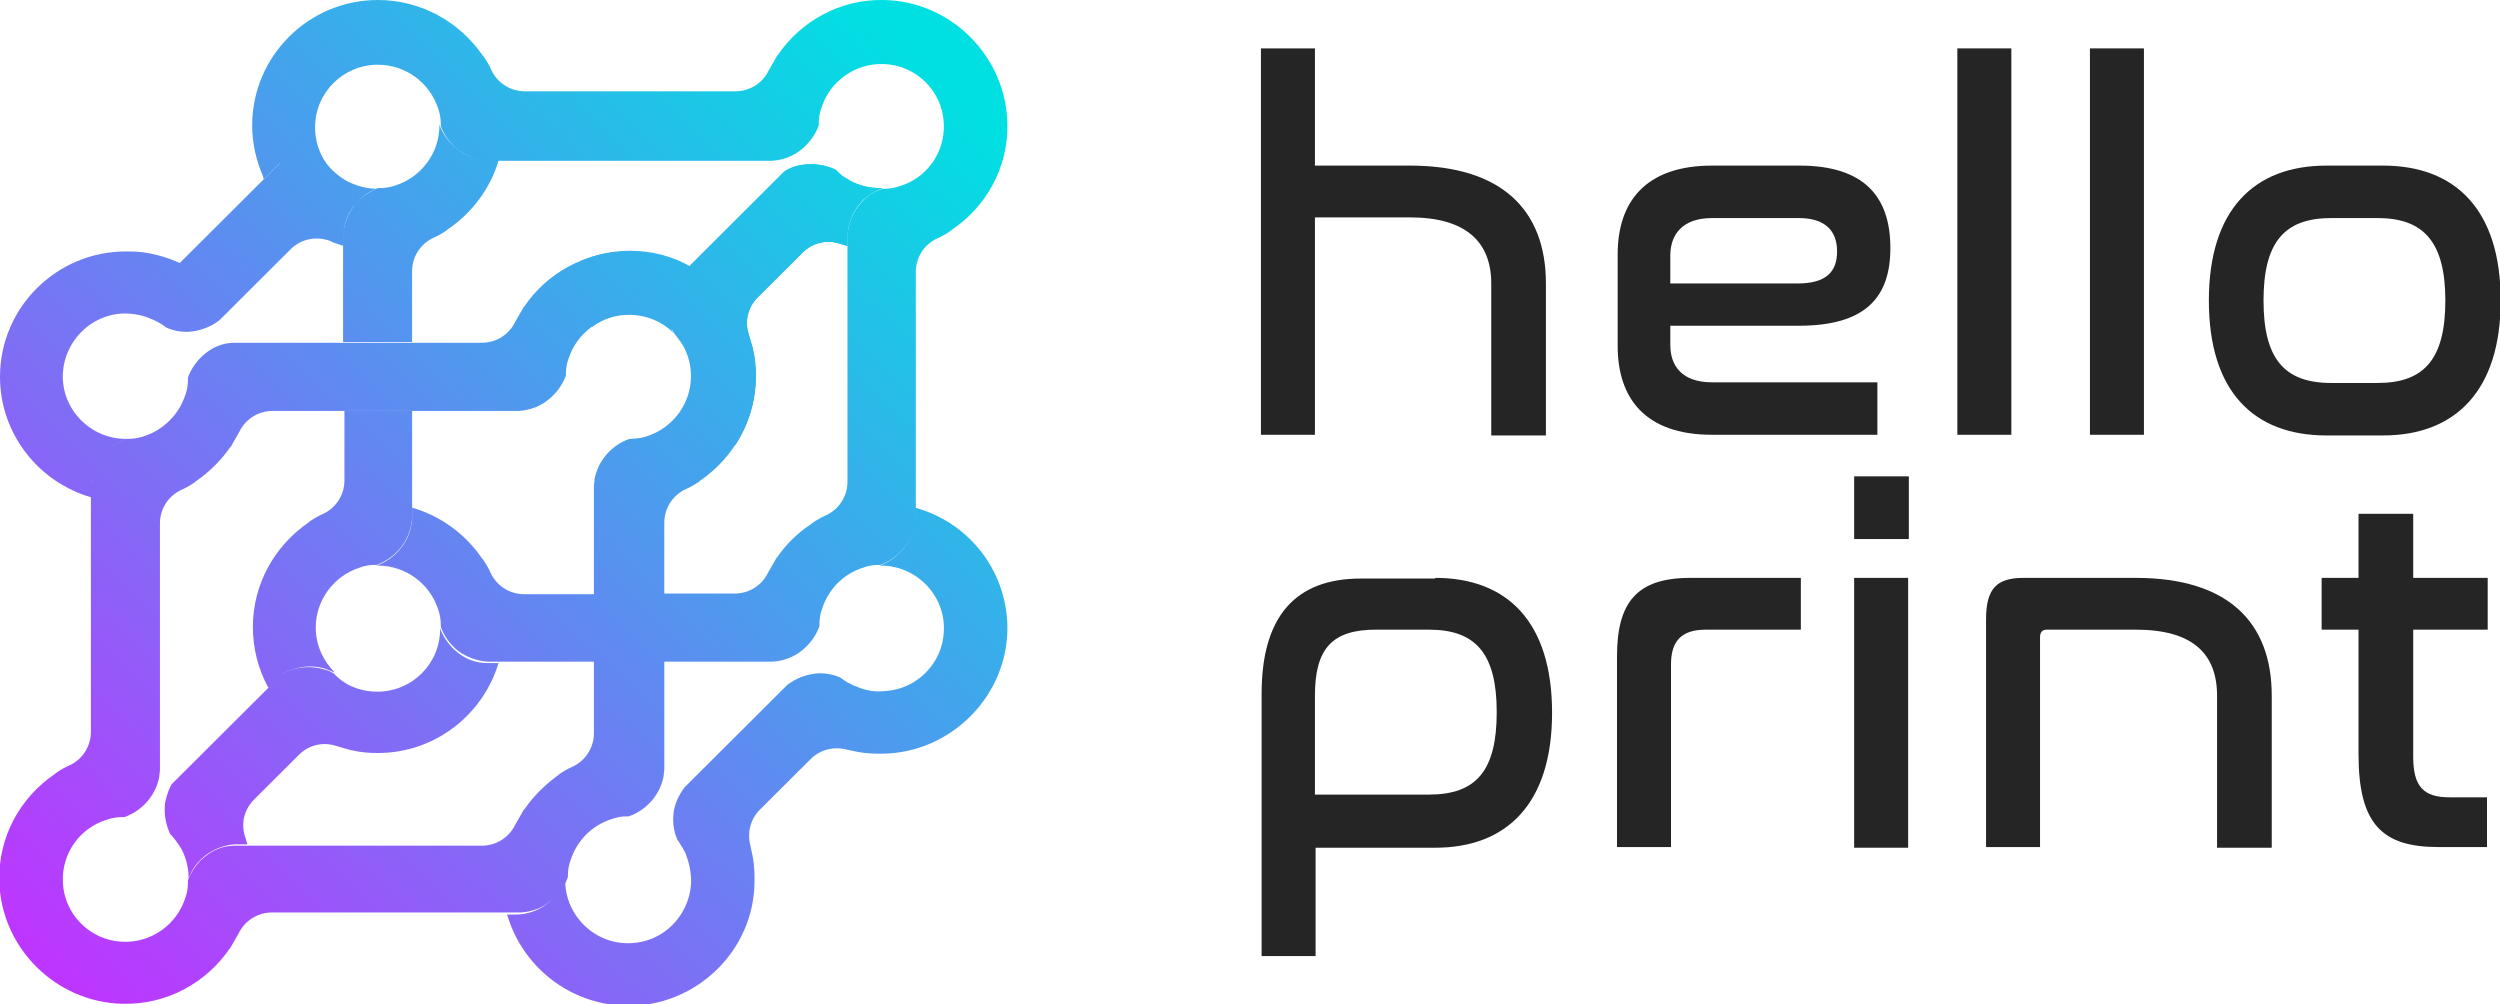 <svg width="112" height="45" viewBox="0 0 112 45" fill="none" xmlns="http://www.w3.org/2000/svg">
<g clip-path="url(#clip0_519_2139)">
<path d="M22.351 29.644C21.677 31.995 19.504 33.735 16.932 33.735C16.534 33.735 16.136 33.704 15.768 33.613H15.738C15.523 33.552 15.309 33.49 15.095 33.429C14.482 33.216 13.839 33.368 13.38 33.826L12.89 34.315L12.86 34.345L11.39 35.811C10.931 36.269 10.777 36.91 10.992 37.52C11.022 37.612 11.053 37.734 11.084 37.826H10.839C10.777 37.826 10.747 37.826 10.686 37.826C10.624 37.826 10.594 37.826 10.533 37.826C10.043 37.856 9.583 38.039 9.216 38.314C9.155 38.375 9.063 38.436 9.002 38.497C9.002 38.497 9.002 38.497 8.971 38.528C8.726 38.772 8.542 39.077 8.451 39.383V39.352C8.451 38.864 8.328 38.406 8.114 38.009C8.083 37.978 8.083 37.948 8.053 37.917C7.961 37.765 7.838 37.612 7.716 37.459C7.685 37.429 7.654 37.398 7.624 37.368C7.471 37.032 7.379 36.666 7.379 36.299C7.379 36.147 7.379 36.024 7.41 35.902C7.471 35.627 7.563 35.353 7.685 35.139L7.777 35.047L8.542 34.284L11.788 31.048L11.88 30.957L11.972 30.865L12.553 30.285L12.645 30.193C12.982 29.98 13.411 29.888 13.839 29.888C14.054 29.888 14.268 29.919 14.482 29.98C14.635 30.01 14.788 30.071 14.941 30.163C14.972 30.193 15.003 30.224 15.033 30.254C15.156 30.377 15.309 30.499 15.462 30.59C15.493 30.621 15.523 30.621 15.554 30.651C15.952 30.865 16.411 30.987 16.901 30.987C18.463 30.987 19.718 29.735 19.718 28.178V28.148C19.871 28.575 20.146 28.942 20.483 29.216C20.851 29.522 21.31 29.705 21.831 29.705H22.351V29.644Z" fill="url(#paint0_linear_519_2139)"/>
<path d="M18.463 18.409V23.202C18.432 23.691 18.248 24.179 17.942 24.546C17.666 24.881 17.299 25.156 16.87 25.309C16.84 25.309 16.809 25.309 16.779 25.309C16.564 25.309 16.381 25.339 16.197 25.4C16.166 25.4 16.136 25.431 16.105 25.431C14.972 25.797 14.146 26.866 14.146 28.117C14.146 28.911 14.482 29.613 15.003 30.132C14.85 30.071 14.697 30.01 14.543 29.949C14.329 29.888 14.115 29.858 13.9 29.858C13.472 29.858 13.074 29.98 12.706 30.163L12.615 30.254L12.033 30.834C12.033 30.834 12.033 30.834 12.033 30.804C12.033 30.804 12.033 30.773 12.002 30.773C11.574 29.98 11.329 29.064 11.329 28.087C11.329 26.163 12.308 24.454 13.809 23.416C13.809 23.416 13.839 23.416 13.839 23.385C14.054 23.233 14.268 23.111 14.482 23.019C15.064 22.744 15.431 22.164 15.431 21.523V18.409H18.463Z" fill="url(#paint1_linear_519_2139)"/>
<path d="M45.131 28.026C45.192 31.14 42.62 33.735 39.528 33.765C39.283 33.765 39.038 33.765 38.793 33.735H38.762C38.487 33.704 38.211 33.643 37.935 33.582C37.354 33.429 36.741 33.582 36.313 34.01L35.731 34.59L35.7 34.62L34.659 35.658L34.629 35.689L34.047 36.269C33.618 36.696 33.465 37.307 33.618 37.887C33.68 38.161 33.741 38.436 33.772 38.711V38.742C33.802 38.986 33.802 39.23 33.802 39.474C33.802 42.588 31.169 45.122 28.046 45.061C25.505 45 23.392 43.29 22.718 40.97H22.963C22.994 40.97 23.055 40.97 23.086 40.97C23.116 40.97 23.178 40.97 23.208 40.97C23.729 40.94 24.188 40.756 24.555 40.451C24.892 40.176 25.168 39.81 25.321 39.383C25.321 39.413 25.321 39.413 25.321 39.444C25.321 41.031 26.668 42.344 28.291 42.252C29.699 42.191 30.832 41.062 30.955 39.657C30.985 39.169 30.893 38.711 30.74 38.314C30.74 38.284 30.71 38.253 30.71 38.222C30.618 38.039 30.526 37.887 30.404 37.703C30.373 37.673 30.373 37.642 30.342 37.612C30.22 37.337 30.159 37.032 30.159 36.727C30.159 36.696 30.159 36.696 30.159 36.666C30.159 36.147 30.373 35.658 30.679 35.261L31.047 34.895L31.23 34.712L34.721 31.231L34.904 31.048L35.272 30.682C35.67 30.377 36.16 30.193 36.68 30.163C36.711 30.163 36.711 30.163 36.741 30.163C37.048 30.163 37.354 30.224 37.629 30.346C37.66 30.377 37.691 30.377 37.721 30.407C37.874 30.529 38.058 30.621 38.242 30.712C38.272 30.712 38.303 30.743 38.334 30.743C38.732 30.926 39.191 31.018 39.681 30.957C41.089 30.865 42.222 29.705 42.283 28.3C42.375 26.683 41.059 25.339 39.466 25.339C39.436 25.339 39.436 25.339 39.405 25.339C39.834 25.187 40.201 24.912 40.477 24.576C40.783 24.21 40.967 23.752 40.997 23.233V22.744C43.355 23.385 45.069 25.492 45.131 28.026Z" fill="url(#paint2_linear_519_2139)"/>
<path d="M16.962 8.426C16.564 8.548 16.227 8.792 15.982 9.098L15.952 9.128C15.921 9.159 15.921 9.189 15.891 9.189C15.585 9.556 15.401 10.014 15.401 10.502V11.021C15.37 11.021 15.37 11.021 15.339 10.991H15.309C15.156 10.93 14.972 10.899 14.819 10.807C14.207 10.563 13.502 10.685 13.013 11.174L10.379 13.799L10.196 13.982L9.828 14.349C9.43 14.654 8.94 14.837 8.42 14.868C8.389 14.868 8.389 14.868 8.359 14.868C8.052 14.868 7.746 14.807 7.471 14.685C7.44 14.654 7.41 14.654 7.379 14.623C7.226 14.501 7.042 14.41 6.858 14.318C6.828 14.318 6.797 14.288 6.767 14.288C6.369 14.104 5.94 14.043 5.511 14.043C4.072 14.104 2.909 15.265 2.817 16.7C2.725 18.317 4.042 19.661 5.634 19.661C5.664 19.661 5.664 19.661 5.695 19.661C4.899 19.936 4.317 20.607 4.133 21.462C4.103 21.554 4.103 21.645 4.103 21.767V22.286C1.745 21.615 0 19.447 0 16.883C0 13.769 2.541 11.265 5.634 11.265C5.879 11.265 6.093 11.265 6.338 11.296H6.369C6.981 11.387 7.532 11.54 8.052 11.784L11.482 8.365L11.543 8.304L11.819 8.029L12.553 7.296L12.614 7.235C12.89 7.113 13.227 7.022 13.533 7.022C13.564 7.022 13.564 7.022 13.594 7.022C13.931 7.022 14.268 7.083 14.574 7.235C14.574 7.266 14.605 7.266 14.605 7.296C14.85 7.632 15.186 7.907 15.554 8.121C15.585 8.121 15.585 8.151 15.615 8.151C16.013 8.334 16.442 8.457 16.901 8.457C16.932 8.426 16.962 8.426 16.962 8.426Z" fill="url(#paint3_linear_519_2139)"/>
<path d="M39.528 8.426C39.191 8.548 38.915 8.731 38.67 8.945C38.67 8.945 38.64 8.945 38.64 8.976C38.578 9.037 38.517 9.128 38.456 9.189C38.18 9.556 37.997 10.014 37.966 10.502V11.021C37.874 10.991 37.752 10.96 37.66 10.93C37.048 10.716 36.405 10.868 35.945 11.326L35.455 11.815L35.425 11.845L34.445 12.822L33.955 13.311C33.496 13.769 33.343 14.41 33.557 15.02C33.618 15.234 33.68 15.448 33.741 15.662V15.692C33.833 16.058 33.863 16.455 33.863 16.852C33.863 18.776 32.883 20.485 31.383 21.523C31.383 21.523 31.353 21.523 31.353 21.554C31.138 21.706 30.924 21.828 30.71 21.92C30.128 22.195 29.761 22.775 29.761 23.416V34.467C29.761 34.559 29.73 34.681 29.73 34.773C29.577 35.597 28.965 36.299 28.168 36.574C28.138 36.574 28.107 36.574 28.076 36.574C27.862 36.574 27.678 36.605 27.495 36.666C27.464 36.666 27.434 36.696 27.403 36.696C26.515 36.971 25.841 37.673 25.566 38.528C25.566 38.558 25.535 38.589 25.535 38.619C25.474 38.803 25.443 39.016 25.443 39.2C25.443 39.23 25.443 39.261 25.443 39.291C25.29 39.718 25.015 40.085 24.678 40.36C24.311 40.665 23.851 40.848 23.331 40.879H12.186C11.543 40.879 10.961 41.245 10.686 41.825C10.563 42.039 10.441 42.252 10.318 42.466C10.318 42.466 10.318 42.497 10.288 42.497C9.247 44.023 7.471 45.031 5.45 44.969C2.48 44.878 0.061 42.466 -0.031 39.505C-0.092 37.49 0.919 35.719 2.449 34.681C2.449 34.681 2.48 34.681 2.48 34.651C2.694 34.498 2.909 34.376 3.123 34.284C3.705 34.01 4.072 33.429 4.072 32.788V21.767C4.072 21.676 4.103 21.554 4.103 21.462C4.256 20.638 4.868 19.936 5.664 19.661C5.695 19.661 5.726 19.661 5.756 19.661C5.97 19.661 6.154 19.63 6.369 19.569C6.399 19.569 6.43 19.539 6.46 19.539C7.318 19.264 8.022 18.562 8.297 17.707C8.297 17.676 8.328 17.646 8.328 17.615C8.389 17.432 8.42 17.218 8.42 17.005C8.42 16.974 8.42 16.944 8.42 16.913C8.573 16.486 8.849 16.119 9.185 15.845C9.553 15.539 10.012 15.356 10.502 15.356H21.586C22.229 15.356 22.81 14.99 23.086 14.41C23.208 14.196 23.331 13.982 23.453 13.769C23.453 13.769 23.453 13.738 23.484 13.738C24.494 12.242 26.209 11.265 28.168 11.265C29.148 11.265 30.067 11.509 30.863 11.967H30.893C30.679 12.12 30.465 12.334 30.312 12.578L30.22 12.67C30.006 13.005 29.914 13.433 29.914 13.86C29.914 14.074 29.944 14.288 30.006 14.501C30.036 14.654 30.097 14.807 30.189 14.929C29.669 14.41 28.965 14.104 28.168 14.104C26.913 14.104 25.841 14.929 25.474 16.058C25.474 16.089 25.443 16.119 25.443 16.15C25.382 16.333 25.352 16.547 25.352 16.73C25.352 16.761 25.352 16.791 25.352 16.822C25.198 17.249 24.923 17.615 24.586 17.89C24.219 18.195 23.759 18.379 23.239 18.409H12.216C11.573 18.409 10.992 18.776 10.716 19.355C10.594 19.569 10.471 19.783 10.349 19.997C10.349 19.997 10.349 20.027 10.318 20.027C9.92 20.607 9.4 21.126 8.787 21.554C8.787 21.554 8.757 21.554 8.757 21.584C8.542 21.737 8.328 21.859 8.114 21.951C7.532 22.225 7.165 22.805 7.165 23.446V34.498C7.165 34.59 7.134 34.712 7.134 34.803C6.981 35.628 6.369 36.33 5.572 36.605C5.542 36.605 5.511 36.605 5.481 36.605C5.266 36.605 5.083 36.635 4.868 36.696C4.838 36.696 4.807 36.727 4.776 36.727C3.582 37.093 2.756 38.222 2.817 39.535C2.878 40.97 4.042 42.13 5.481 42.191C6.797 42.252 7.93 41.398 8.297 40.237C8.297 40.207 8.328 40.176 8.328 40.146C8.389 39.963 8.42 39.749 8.42 39.535C8.42 39.505 8.42 39.474 8.42 39.444C8.542 39.108 8.726 38.833 8.94 38.589C8.94 38.589 8.94 38.558 8.971 38.558C9.032 38.497 9.124 38.436 9.185 38.375C9.553 38.07 10.012 37.887 10.502 37.887H21.586C22.229 37.887 22.81 37.52 23.086 36.94C23.208 36.727 23.331 36.513 23.453 36.299C23.453 36.299 23.453 36.269 23.484 36.269C23.882 35.689 24.402 35.17 24.984 34.742C24.984 34.742 25.015 34.742 25.015 34.712C25.229 34.559 25.443 34.437 25.658 34.345C26.239 34.071 26.607 33.49 26.607 32.849V21.767C26.607 21.676 26.637 21.554 26.637 21.462C26.791 20.638 27.403 19.936 28.199 19.661C28.23 19.661 28.26 19.661 28.291 19.661C28.505 19.661 28.689 19.63 28.903 19.569C28.934 19.569 28.965 19.539 28.995 19.539C30.128 19.172 30.955 18.104 30.955 16.852C30.955 16.364 30.832 15.906 30.618 15.509C30.587 15.478 30.587 15.448 30.557 15.417C30.465 15.265 30.342 15.112 30.22 14.959C30.128 14.807 30.067 14.654 30.006 14.471C29.944 14.257 29.914 14.043 29.914 13.799C29.914 13.341 30.067 12.883 30.281 12.517L35.057 7.754L35.149 7.663C35.394 7.51 35.639 7.419 35.915 7.388C36.037 7.358 36.19 7.358 36.313 7.358C36.711 7.358 37.078 7.449 37.384 7.602C37.415 7.632 37.446 7.663 37.476 7.693C37.599 7.815 37.752 7.938 37.935 8.029C37.966 8.06 37.997 8.06 38.027 8.09C38.425 8.304 38.885 8.426 39.374 8.426C39.497 8.426 39.528 8.426 39.528 8.426Z" fill="url(#paint4_linear_519_2139)"/>
<path d="M30.924 11.967C30.71 12.12 30.495 12.334 30.342 12.578L30.924 11.967C30.955 11.967 30.955 11.967 30.924 11.967ZM29.975 13.83C29.975 13.372 30.128 12.914 30.342 12.547L30.25 12.639C30.067 13.005 29.944 13.402 29.975 13.83C29.944 14.043 29.975 14.257 30.036 14.471C30.067 14.623 30.128 14.776 30.22 14.898C30.25 14.929 30.281 14.959 30.312 14.99C30.22 14.837 30.159 14.684 30.097 14.501C30.006 14.288 29.975 14.074 29.975 13.83Z" fill="url(#paint5_linear_519_2139)"/>
<path d="M29.975 13.83C29.975 14.074 30.006 14.288 30.067 14.501L30.036 14.471C29.975 14.257 29.944 14.043 29.975 13.83C29.944 13.402 30.067 13.005 30.281 12.639L30.373 12.547C30.128 12.914 29.975 13.372 29.975 13.83Z" fill="url(#paint6_linear_519_2139)"/>
<path d="M26.668 26.591V29.644H21.861C21.371 29.613 20.881 29.43 20.514 29.155C20.177 28.881 19.902 28.514 19.748 28.087C19.748 28.056 19.748 28.026 19.748 27.995C19.748 27.782 19.718 27.598 19.657 27.385C19.657 27.354 19.626 27.324 19.626 27.293C19.259 26.163 18.187 25.339 16.932 25.339C16.901 25.339 16.901 25.339 16.87 25.339C17.299 25.187 17.666 24.912 17.942 24.576C18.248 24.21 18.432 23.752 18.462 23.233V22.744C19.748 23.111 20.851 23.935 21.586 25.003C21.586 25.003 21.586 25.034 21.616 25.034C21.769 25.248 21.892 25.461 21.984 25.675C22.259 26.255 22.841 26.621 23.484 26.621H26.668V26.591Z" fill="url(#paint7_linear_519_2139)"/>
<path d="M22.351 7.144C21.984 8.426 21.157 9.525 20.085 10.258C20.085 10.258 20.055 10.258 20.055 10.288C19.84 10.441 19.626 10.563 19.412 10.655C18.83 10.93 18.462 11.509 18.462 12.151V15.326H15.37V10.533C15.401 10.044 15.584 9.586 15.86 9.22C15.891 9.189 15.891 9.159 15.921 9.128L15.952 9.098C16.227 8.792 16.564 8.579 16.932 8.426C16.962 8.426 16.993 8.426 17.023 8.426C17.238 8.426 17.422 8.396 17.636 8.334C17.666 8.334 17.697 8.304 17.728 8.304C18.86 7.938 19.687 6.869 19.687 5.617V5.587C19.84 6.014 20.116 6.381 20.453 6.655C20.82 6.961 21.279 7.144 21.8 7.144H22.351Z" fill="url(#paint8_linear_519_2139)"/>
<path d="M45.131 5.587C45.161 7.541 44.151 9.281 42.651 10.288C42.651 10.288 42.62 10.288 42.62 10.319C42.406 10.472 42.191 10.594 41.977 10.685C41.395 10.96 41.028 11.54 41.028 12.181V23.202C40.997 23.721 40.814 24.179 40.507 24.546C40.232 24.881 39.864 25.156 39.436 25.309C39.405 25.309 39.374 25.309 39.344 25.309C39.13 25.309 38.946 25.339 38.762 25.4C38.731 25.4 38.701 25.431 38.67 25.431C37.782 25.706 37.109 26.408 36.833 27.263C36.833 27.293 36.803 27.324 36.803 27.354C36.741 27.537 36.711 27.751 36.711 27.965C36.711 27.995 36.711 28.026 36.711 28.056C36.558 28.484 36.282 28.85 35.945 29.125C35.578 29.43 35.119 29.613 34.598 29.644H29.73V26.591H32.914C33.557 26.591 34.139 26.225 34.414 25.645C34.537 25.431 34.659 25.217 34.782 25.003C34.782 25.003 34.782 24.973 34.812 24.973C35.211 24.393 35.731 23.874 36.343 23.477C36.343 23.477 36.374 23.477 36.374 23.446C36.588 23.294 36.803 23.172 37.017 23.08C37.599 22.805 37.966 22.225 37.966 21.584V10.533C37.997 10.044 38.18 9.586 38.456 9.22C38.517 9.159 38.578 9.067 38.64 9.006C38.64 9.006 38.64 9.006 38.67 8.976C38.915 8.731 39.221 8.548 39.528 8.457C39.558 8.457 39.589 8.457 39.62 8.457C39.834 8.457 40.017 8.426 40.232 8.365C40.262 8.365 40.293 8.334 40.324 8.334C41.518 7.968 42.344 6.839 42.283 5.526C42.222 4.091 41.059 2.931 39.62 2.87C38.303 2.809 37.17 3.663 36.803 4.824C36.803 4.854 36.772 4.885 36.772 4.915C36.711 5.098 36.68 5.312 36.68 5.526C36.68 5.556 36.68 5.587 36.68 5.617C36.527 6.045 36.252 6.411 35.915 6.686C35.547 6.991 35.088 7.174 34.568 7.205H21.861C21.371 7.174 20.881 6.991 20.514 6.716C20.177 6.442 19.902 6.075 19.748 5.648C19.748 5.617 19.748 5.587 19.748 5.556C19.748 5.343 19.718 5.159 19.657 4.946C19.657 4.915 19.626 4.885 19.626 4.854C19.259 3.725 18.187 2.9 16.932 2.9C15.37 2.9 14.115 4.152 14.115 5.709C14.115 6.289 14.299 6.869 14.605 7.296C14.299 7.174 13.992 7.083 13.625 7.083C13.594 7.083 13.594 7.083 13.564 7.083C13.227 7.083 12.921 7.174 12.645 7.296H12.553L11.819 8.029C11.819 7.999 11.788 7.968 11.788 7.938V7.907C11.482 7.205 11.298 6.442 11.298 5.617C11.298 2.534 13.809 3.80882e-06 16.932 3.80882e-06C18.861 3.80882e-06 20.575 0.977 21.616 2.473C21.616 2.473 21.616 2.503 21.647 2.503C21.8 2.717 21.922 2.931 22.014 3.145C22.29 3.725 22.872 4.091 23.515 4.091H32.945C33.588 4.091 34.169 3.725 34.445 3.145C34.568 2.931 34.69 2.717 34.812 2.503C34.812 2.503 34.812 2.473 34.843 2.473C35.853 0.977 37.599 -0.031 39.558 3.80882e-06C42.589 0.031 45.1 2.534 45.131 5.587Z" fill="url(#paint9_linear_519_2139)"/>
<path d="M29.975 13.83C29.975 13.372 30.128 12.914 30.342 12.547L30.25 12.639C30.067 13.005 29.944 13.402 29.975 13.83C29.944 14.043 29.975 14.257 30.036 14.471C30.067 14.623 30.128 14.776 30.22 14.898C30.25 14.929 30.281 14.959 30.312 14.99C30.22 14.837 30.159 14.684 30.097 14.501C30.006 14.288 29.975 14.074 29.975 13.83Z" fill="url(#paint10_linear_519_2139)"/>
<path d="M30.281 12.639C30.067 12.975 29.975 13.402 29.975 13.83C29.975 14.043 30.006 14.257 30.067 14.471C30.097 14.623 30.159 14.776 30.25 14.898C29.73 14.379 29.026 14.074 28.23 14.074C27.587 14.074 26.974 14.288 26.515 14.654L26.025 11.693C26.699 11.387 27.464 11.235 28.23 11.235C29.209 11.235 30.128 11.479 30.924 11.937H30.955C30.955 11.937 30.955 11.937 30.985 11.937L30.281 12.639Z" fill="url(#paint11_linear_519_2139)"/>
<path d="M39.528 8.426C39.191 8.548 38.915 8.731 38.67 8.945C38.67 8.945 38.64 8.945 38.64 8.976C38.578 9.037 38.517 9.128 38.456 9.189C38.18 9.556 37.997 10.014 37.966 10.502V11.021C37.874 10.991 37.752 10.96 37.66 10.93C37.048 10.716 36.405 10.868 35.945 11.326L35.455 11.815L35.425 11.845L34.445 12.822L33.955 13.311C33.496 13.769 33.343 14.41 33.557 15.02C33.618 15.234 33.68 15.448 33.741 15.662V15.692C33.833 16.058 33.863 16.455 33.863 16.852C33.863 17.982 33.526 19.05 32.945 19.936L28.076 19.752C28.138 19.722 28.199 19.691 28.291 19.661C28.322 19.661 28.352 19.661 28.383 19.661C28.597 19.661 28.781 19.63 28.995 19.569C29.026 19.569 29.056 19.539 29.087 19.539C30.22 19.172 31.047 18.104 31.047 16.852C31.047 16.364 30.924 15.906 30.71 15.509C30.679 15.478 30.679 15.448 30.648 15.417C30.557 15.265 30.434 15.112 30.312 14.959C30.281 14.929 30.25 14.898 30.22 14.868C30.159 14.715 30.097 14.593 30.036 14.44C29.975 14.227 29.944 14.043 29.944 13.799C29.944 13.372 30.067 12.975 30.25 12.609L35.119 7.754L35.211 7.663C35.455 7.51 35.7 7.419 35.976 7.388C36.098 7.358 36.252 7.358 36.374 7.358C36.772 7.358 37.139 7.449 37.446 7.602C37.476 7.632 37.507 7.663 37.537 7.693C37.66 7.815 37.813 7.938 37.997 8.029C38.027 8.06 38.058 8.06 38.089 8.09C38.487 8.304 38.946 8.426 39.436 8.426C39.497 8.426 39.528 8.426 39.528 8.426Z" fill="url(#paint12_linear_519_2139)"/>
<path d="M58.909 2.168V7.419H63.165C67.237 7.419 69.257 9.372 69.257 12.7V19.508H66.808V12.7C66.808 10.838 65.675 9.739 63.165 9.739H58.909V19.478H56.49V2.168H58.909Z" fill="#252525"/>
<path d="M80.617 7.419C83.495 7.419 84.689 8.792 84.689 11.113C84.689 13.341 83.556 14.593 80.586 14.593H74.83V15.448C74.83 16.394 75.35 17.127 76.698 17.127H84.107V19.478H76.698C73.666 19.478 72.472 17.799 72.472 15.509V11.387C72.472 9.098 73.666 7.419 76.698 7.419H80.617ZM74.83 12.7H80.525C81.841 12.7 82.301 12.151 82.301 11.265C82.301 10.349 81.78 9.769 80.586 9.769H76.698C75.381 9.769 74.83 10.502 74.83 11.448V12.7Z" fill="#252525"/>
<path d="M90.108 2.168V19.478H87.689V2.168H90.108Z" fill="#252525"/>
<path d="M96.048 2.168V19.478H93.629V2.168H96.048Z" fill="#252525"/>
<path d="M106.764 7.419C109.979 7.419 112.031 9.372 112.031 13.463C112.031 17.524 109.979 19.508 106.764 19.508H104.223C100.978 19.508 98.957 17.554 98.957 13.463C98.957 9.403 100.978 7.419 104.223 7.419H106.764ZM104.437 9.769C102.325 9.769 101.406 10.868 101.406 13.463C101.406 16.058 102.325 17.157 104.437 17.157H106.519C108.601 17.157 109.551 16.089 109.551 13.463C109.551 10.868 108.601 9.769 106.519 9.769H104.437Z" fill="#252525"/>
<path d="M64.297 25.889C67.512 25.889 69.533 27.843 69.533 31.933C69.533 35.994 67.512 37.978 64.297 37.978H58.939V42.832H56.52V31.079C56.52 27.598 58.051 25.919 60.96 25.919H64.297V25.889ZM58.909 35.597H64.022C66.135 35.597 67.053 34.529 67.053 31.903C67.053 29.308 66.135 28.209 64.022 28.209H61.634C59.674 28.209 58.909 29.064 58.909 31.17V35.597Z" fill="#252525"/>
<path d="M80.678 25.889V28.209H76.422C75.35 28.209 74.861 28.697 74.861 29.766V37.948H72.442V29.4C72.442 26.988 73.33 25.889 75.718 25.889H80.678Z" fill="#252525"/>
<path d="M85.516 21.34V24.149H83.066V21.34H85.516ZM85.485 25.889V37.978H83.066V25.889H85.485Z" fill="#252525"/>
<path d="M95.681 25.889C99.784 25.889 101.774 27.843 101.774 31.17V37.978H99.324V31.17C99.324 29.277 98.222 28.209 95.681 28.209H91.7C91.486 28.209 91.394 28.331 91.394 28.545V37.948H88.975V27.751C88.975 26.347 89.465 25.889 90.659 25.889H95.681Z" fill="#252525"/>
<path d="M105.662 25.889V23.019H108.112V25.889H111.449V28.209H108.112V33.918C108.112 35.261 108.601 35.719 109.734 35.719H111.418V37.948H109.244C106.734 37.948 105.662 36.94 105.662 33.796V28.209H104.009V25.889H105.662Z" fill="#252525"/>
</g>
<defs>
<linearGradient id="paint0_linear_519_2139" x1="3.781" y1="44.435" x2="42.789" y2="4.141" gradientUnits="userSpaceOnUse">
<stop stop-color="#BD36FF"/>
<stop offset="1" stop-color="#00E0E2"/>
</linearGradient>
<linearGradient id="paint1_linear_519_2139" x1="-0.466" y1="40.323" x2="38.541" y2="0.029" gradientUnits="userSpaceOnUse">
<stop stop-color="#BD36FF"/>
<stop offset="1" stop-color="#00E0E2"/>
</linearGradient>
<linearGradient id="paint2_linear_519_2139" x1="14.907" y1="55.206" x2="53.915" y2="14.912" gradientUnits="userSpaceOnUse">
<stop stop-color="#BD36FF"/>
<stop offset="1" stop-color="#00E0E2"/>
</linearGradient>
<linearGradient id="paint3_linear_519_2139" x1="-10.053" y1="31.042" x2="28.954" y2="-9.252" gradientUnits="userSpaceOnUse">
<stop stop-color="#BD36FF"/>
<stop offset="1" stop-color="#00E0E2"/>
</linearGradient>
<linearGradient id="paint4_linear_519_2139" x1="2.372" y1="43.068" x2="41.378" y2="2.776" gradientUnits="userSpaceOnUse">
<stop stop-color="#BD36FF"/>
<stop offset="1" stop-color="#00E0E2"/>
</linearGradient>
<linearGradient id="paint5_linear_519_2139" x1="2.059" y1="42.768" x2="41.067" y2="2.474" gradientUnits="userSpaceOnUse">
<stop stop-color="#BD36FF"/>
<stop offset="1" stop-color="#00E0E2"/>
</linearGradient>
<linearGradient id="paint6_linear_519_2139" x1="1.9" y1="42.614" x2="40.908" y2="2.319" gradientUnits="userSpaceOnUse">
<stop stop-color="#BD36FF"/>
<stop offset="1" stop-color="#00E0E2"/>
</linearGradient>
<linearGradient id="paint7_linear_519_2139" x1="4.303" y1="44.94" x2="43.311" y2="4.646" gradientUnits="userSpaceOnUse">
<stop stop-color="#BD36FF"/>
<stop offset="1" stop-color="#00E0E2"/>
</linearGradient>
<linearGradient id="paint8_linear_519_2139" x1="-5.449" y1="35.499" x2="33.559" y2="-4.795" gradientUnits="userSpaceOnUse">
<stop stop-color="#BD36FF"/>
<stop offset="1" stop-color="#00E0E2"/>
</linearGradient>
<linearGradient id="paint9_linear_519_2139" x1="-0.107" y1="40.666" x2="38.896" y2="0.377" gradientUnits="userSpaceOnUse">
<stop stop-color="#BD36FF"/>
<stop offset="1" stop-color="#00E0E2"/>
</linearGradient>
<linearGradient id="paint10_linear_519_2139" x1="2.073" y1="42.782" x2="41.081" y2="2.488" gradientUnits="userSpaceOnUse">
<stop stop-color="#BD36FF"/>
<stop offset="1" stop-color="#00E0E2"/>
</linearGradient>
<linearGradient id="paint11_linear_519_2139" x1="0.695" y1="41.447" x2="39.703" y2="1.153" gradientUnits="userSpaceOnUse">
<stop stop-color="#BD36FF"/>
<stop offset="1" stop-color="#00E0E2"/>
</linearGradient>
<linearGradient id="paint12_linear_519_2139" x1="3.998" y1="44.645" x2="43.006" y2="4.351" gradientUnits="userSpaceOnUse">
<stop stop-color="#BD36FF"/>
<stop offset="1" stop-color="#00E0E2"/>
</linearGradient>
<clipPath id="clip0_519_2139">
<rect width="112" height="45" fill="white"/>
</clipPath>
</defs>
</svg>
